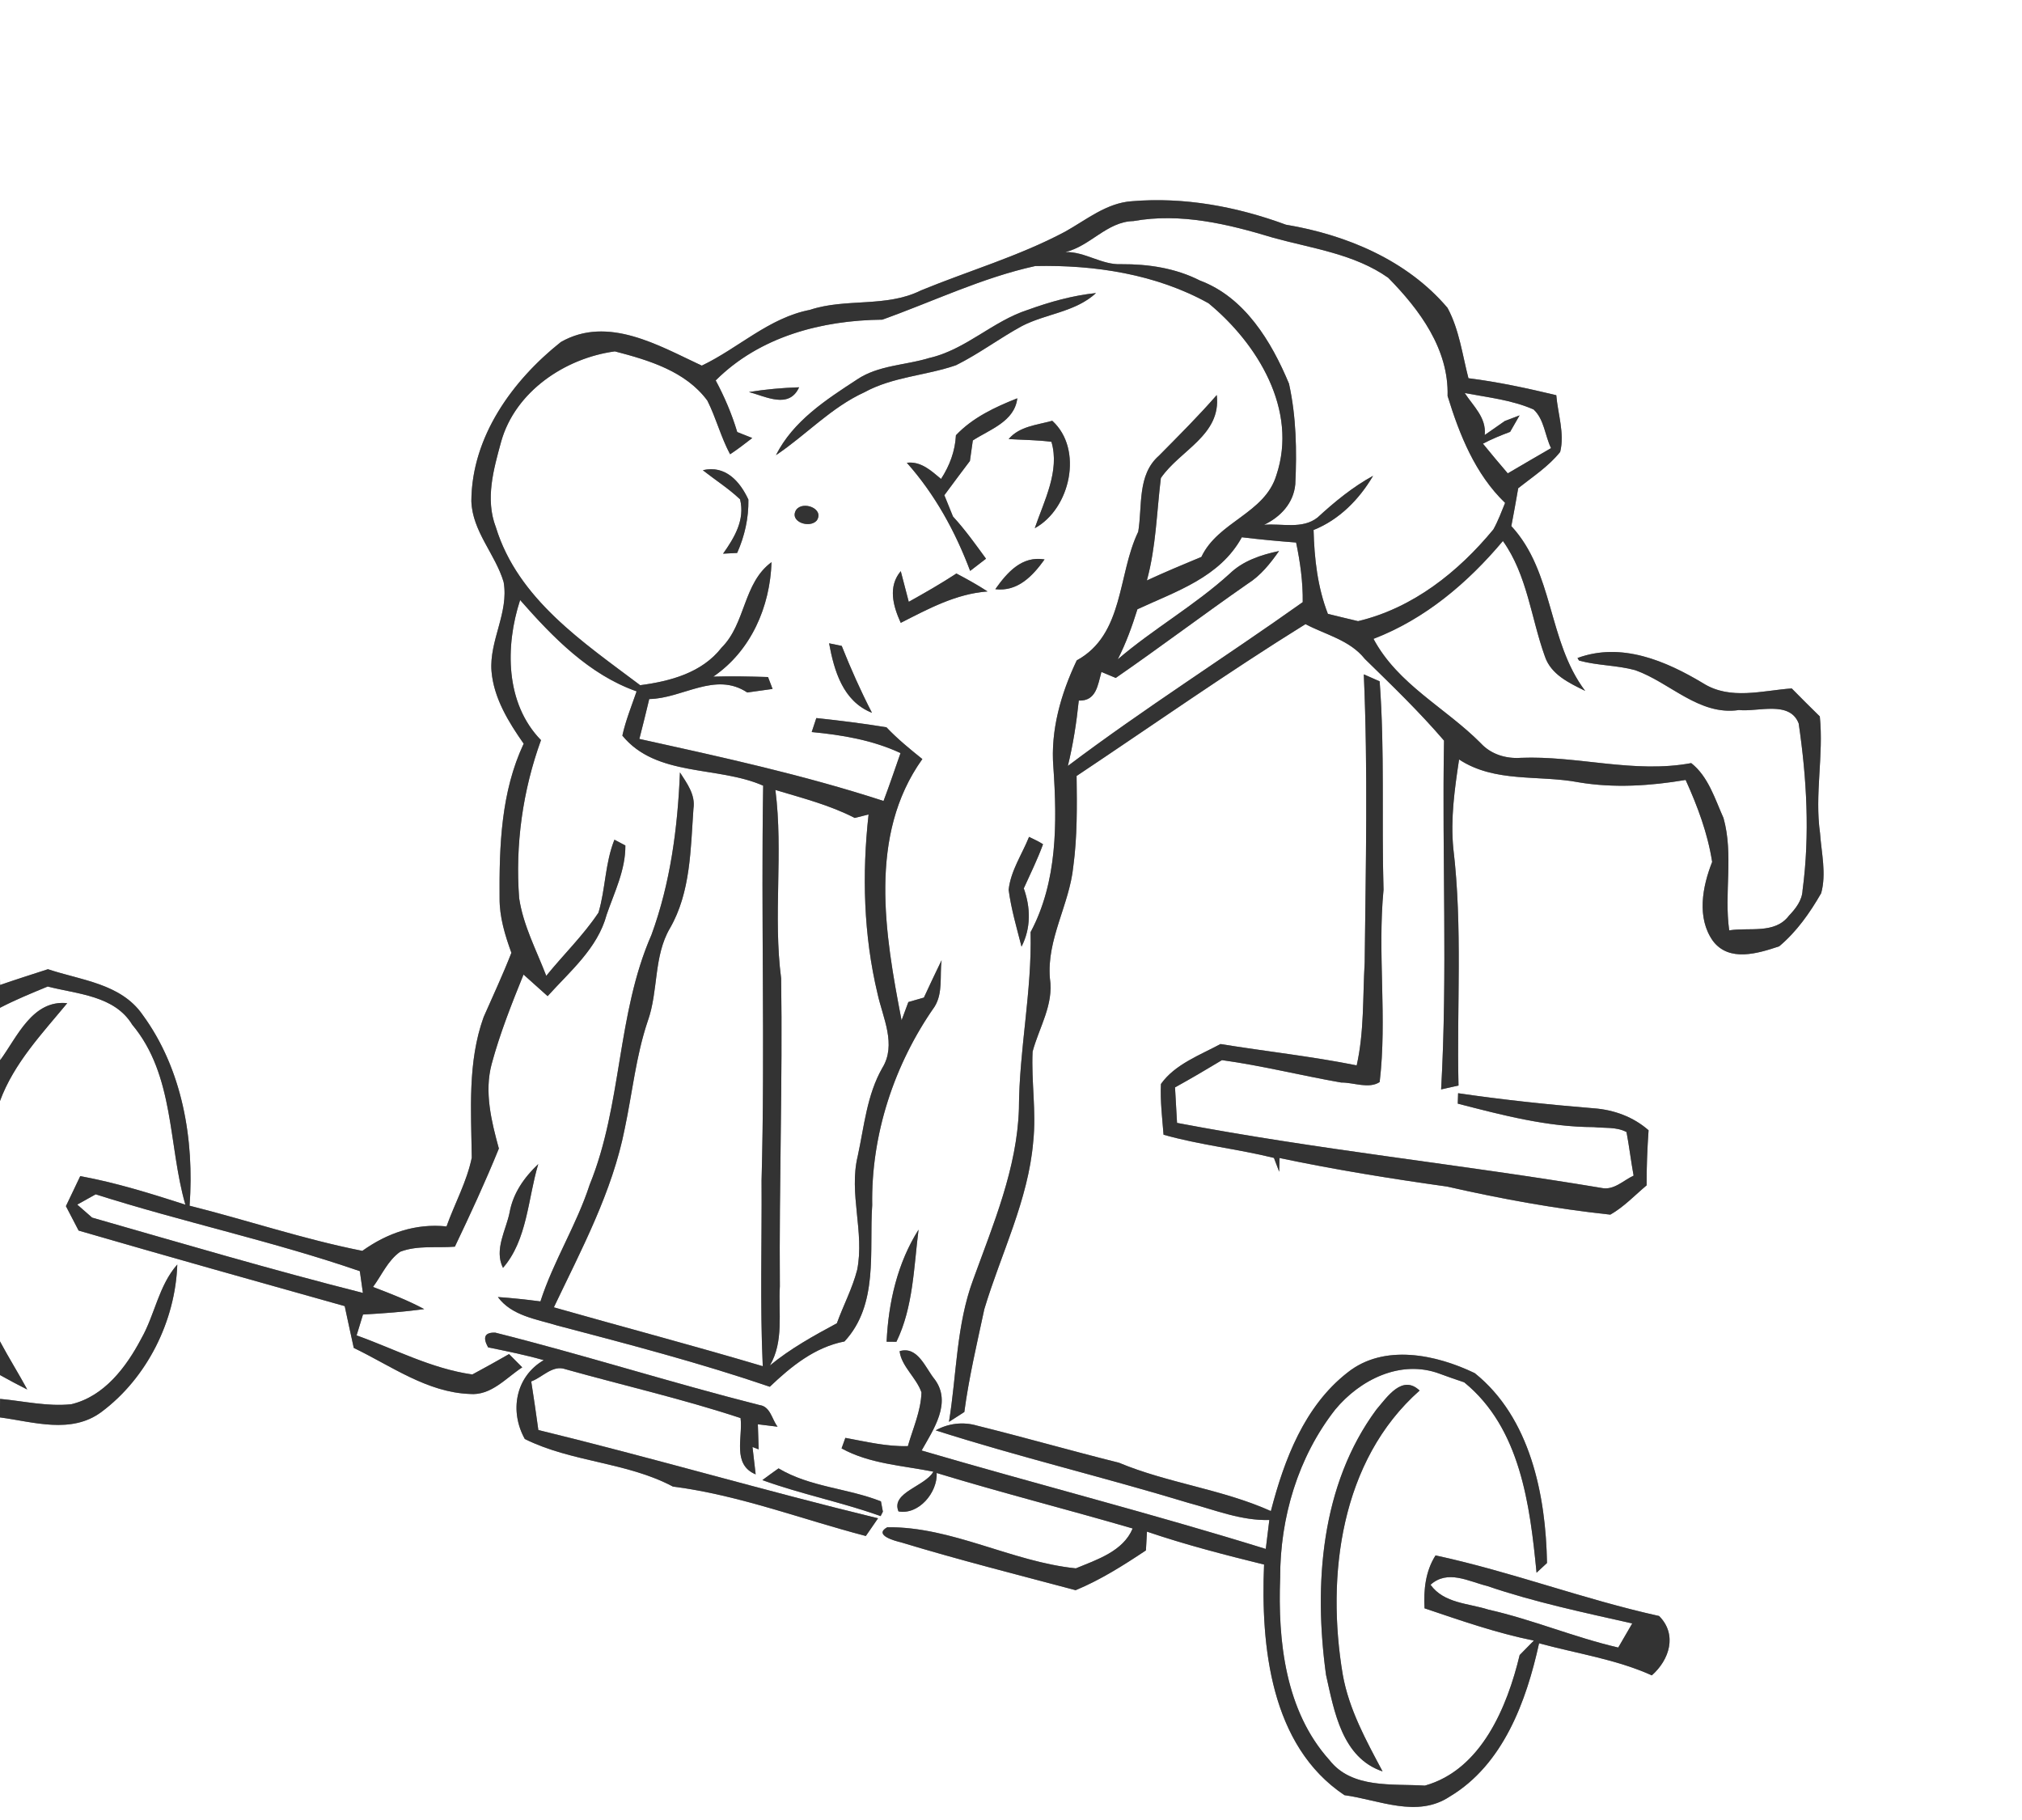 <svg width="250pt" height="300" viewBox="0 0 250 225" xmlns="http://www.w3.org/2000/svg"><rect x="0" y="0" width="250" height="225" fill="#808080" stroke="none"/><g fill="#FFF"><path d="M0 0h250v225H0v-49.77c4.14.55 8.82 2.1 12.55-.68 5.63-4.2 9.13-11.23 9.37-18.22-2.3 2.6-2.77 6.2-4.45 9.15-1.85 3.52-4.59 7.16-8.66 8.12-2.94.31-5.88-.39-8.8-.66L0 173.96v-3.97c1.11.62 2.23 1.22 3.37 1.79-1.09-2.01-2.3-3.94-3.37-5.95v-29.72c1.73-4.68 5.19-8.31 8.31-12.09-4.31-.45-6.19 4.2-8.3 7.06L0 129.9v-5.31c1.91-.99 3.91-1.81 5.9-2.63 3.68.95 8.25 1.11 10.45 4.72 5.25 6.27 4.43 14.83 6.57 22.25-4.28-1.38-8.57-2.72-13-3.53-.58 1.23-1.17 2.47-1.77 3.71.52 1.01 1.05 2.01 1.57 3.02 10.95 3.18 21.92 6.26 32.9 9.34.36 1.72.75 3.45 1.12 5.17 4.62 2.22 9.06 5.49 14.34 5.69 2.64.23 4.48-1.98 6.49-3.29-.54-.55-1.09-1.1-1.63-1.64-1.5.86-3.01 1.7-4.54 2.52-5.07-.72-9.56-3.13-14.31-4.83.27-.87.53-1.73.79-2.58 2.53-.14 5.06-.33 7.57-.67-2.03-1.09-4.18-1.92-6.33-2.74 1.08-1.46 1.84-3.28 3.36-4.35 2.14-.82 4.52-.45 6.76-.63 1.91-4 3.77-8.02 5.44-12.13-.92-3.37-1.82-6.98-.89-10.45 1.02-3.78 2.47-7.43 3.94-11.06.75.67 2.24 2.01 2.98 2.67 2.76-3.07 6.17-5.9 7.29-10.05.96-2.8 2.35-5.55 2.32-8.58-.34-.17-1.02-.53-1.35-.71-1.16 2.89-1.1 6.06-1.97 9.01-1.88 2.82-4.33 5.19-6.46 7.82-1.21-3.16-2.85-6.23-3.35-9.6-.5-6.61.44-13.31 2.7-19.54-4.43-4.54-4.44-11.62-2.58-17.32 4.02 4.58 8.52 9.22 14.4 11.29-.62 1.81-1.35 3.6-1.76 5.47 4.21 5.15 11.79 3.71 17.41 6.19-.27 16.27.24 32.55-.2 48.82.05 7.65-.2 15.3.15 22.95-8.57-2.55-17.22-4.83-25.83-7.28 3.41-7.16 7.23-14.26 8.77-22.12.94-4.44 1.39-8.99 2.85-13.3 1.32-3.72.69-7.94 2.73-11.44 2.58-4.47 2.55-9.81 2.91-14.8.26-1.72-.81-3.12-1.67-4.47-.28 6.82-1.17 13.66-3.53 20.1-4.3 9.81-3.6 20.97-7.63 30.86-1.62 4.99-4.48 9.45-6.09 14.44-1.75-.23-3.5-.42-5.26-.54 1.72 2.32 4.74 2.72 7.31 3.51 8.83 2.32 17.67 4.63 26.31 7.58 2.63-2.51 5.56-4.89 9.23-5.6 4.25-4.57 3.04-11.18 3.43-16.85-.15-8.71 2.72-17.41 7.7-24.52 1.08-1.71.63-3.86.88-5.76-.75 1.53-1.47 3.07-2.19 4.62-.48.13-1.44.41-1.92.55-.21.56-.63 1.69-.84 2.26-2.05-10.61-4.17-22.88 2.57-32.3-1.54-1.24-3.08-2.49-4.44-3.93-2.88-.47-5.77-.83-8.67-1.14-.14.43-.43 1.29-.57 1.73 3.76.36 7.53.99 10.98 2.6-.69 1.97-1.36 3.96-2.1 5.92-9.89-3.22-20.04-5.43-30.19-7.67.42-1.64.83-3.28 1.22-4.93 4.15-.07 8.16-3.44 12.12-.81 1.04-.15 2.09-.29 3.13-.44l-.56-1.47c-2.25-.07-4.51-.12-6.77-.05 4.66-3.18 7.02-8.63 7.2-14.15-3.52 2.58-3.18 7.59-6.18 10.57-2.42 3.11-6.34 4.15-10.06 4.64-7.03-5.3-15.11-10.64-17.84-19.53-1.34-3.49-.28-7.17.66-10.61 1.75-6.18 7.9-10.3 14.05-11.13 4.17 1.08 8.76 2.45 11.44 6.09 1.08 2.15 1.67 4.51 2.81 6.63.95-.62 1.84-1.32 2.74-2.01-.47-.18-1.4-.55-1.86-.74-.66-2.21-1.57-4.34-2.66-6.38 5.44-5.43 13.1-7.43 20.59-7.51 6.25-2.23 12.38-5.2 18.92-6.63 7.34-.16 14.95 1 21.42 4.6 6.07 5 11.09 13.2 8.39 21.26-1.43 4.74-7.2 5.72-9.27 10.1-2.26.94-4.52 1.88-6.74 2.91 1.13-4.14 1.21-8.43 1.73-12.66 2.37-3.46 7.49-5.3 6.91-10.26-2.28 2.61-4.72 5.04-7.15 7.5-2.7 2.36-2.03 6.22-2.56 9.4-2.56 5.29-1.74 12.7-7.6 15.9-1.95 4.1-3.26 8.64-2.89 13.21.47 6.85.5 14.18-2.82 20.39.18 7.32-1.41 14.49-1.44 21.81-.23 7.39-3.17 14.28-5.65 21.13-2.1 5.64-2.04 11.73-3 17.6.47-.3 1.43-.91 1.9-1.22.57-4.28 1.57-8.49 2.47-12.71 2.07-6.89 5.44-13.48 6.05-20.74.39-3.7-.25-7.4-.08-11.1.81-3.01 2.63-5.8 2.14-9.05-.41-4.85 2.41-9.11 2.89-13.83.5-3.71.46-7.46.41-11.2 9.42-6.28 18.68-12.8 28.3-18.77 2.51 1.32 5.48 1.97 7.33 4.29 3.35 3.28 6.74 6.54 9.8 10.11-.26 14.37.45 28.76-.36 43.12.53-.12 1.61-.36 2.15-.48-.23-9.76.52-19.56-.64-29.28-.36-3.69.16-7.38.71-11.03 4.43 2.91 9.82 1.89 14.76 2.82 4.39.74 8.88.45 13.25-.29 1.47 3.24 2.73 6.6 3.28 10.14-1.21 3.06-1.93 6.91.1 9.77 2 2.64 5.56 1.54 8.19.66 2.15-1.8 3.81-4.16 5.19-6.57.66-2.41.03-4.97-.14-7.42-.68-4.8.46-9.62-.03-14.43-1.17-1.14-2.33-2.3-3.47-3.46-3.64.26-7.59 1.47-10.94-.63-4.63-2.78-10.13-5.13-15.55-3.13l.19.31c2.26.63 4.67.57 6.94 1.19 4.32 1.52 7.89 5.66 12.83 4.93 2.36.25 6.29-1.21 7.39 1.66 1 6.81 1.39 13.76.48 20.61-.05 1.26-.86 2.29-1.69 3.16-1.74 2.3-4.91 1.41-7.38 1.81-.65-4.61.56-9.37-.71-13.9-1.06-2.36-1.88-5.13-3.99-6.78-7.07 1.32-14.02-.94-21.1-.65-1.83.12-3.65-.44-4.91-1.8-4.35-4.39-10.26-7.27-13.27-12.91 6.38-2.45 11.65-6.92 16-12.1 3.01 4.23 3.47 9.48 5.18 14.24.75 2.27 3 3.31 4.99 4.29-4.64-6.13-3.85-14.67-9.13-20.37.3-1.56.58-3.11.85-4.68 1.79-1.42 3.75-2.69 5.19-4.49.57-2.28-.29-4.69-.48-7.01-3.58-.86-7.19-1.64-10.86-2.1-.76-2.92-1.14-6.02-2.59-8.7-4.99-5.89-12.5-9.03-19.98-10.28-6.07-2.24-12.58-3.45-19.07-2.9-3.13.22-5.6 2.3-8.23 3.76-5.69 3.03-11.92 4.83-17.86 7.28-4.28 2.12-9.24.91-13.7 2.39-5.06.98-8.83 4.73-13.36 6.89-5.32-2.47-11.6-6.23-17.42-2.92-6.01 4.77-11.04 11.73-11.07 19.69.13 3.74 2.97 6.54 3.99 9.99.66 3.78-1.79 7.24-1.5 11.01.28 3.34 2.1 6.28 3.98 8.97-2.8 5.95-3.03 12.63-2.98 19.08-.02 2.34.67 4.6 1.46 6.77-1.05 2.69-2.27 5.3-3.43 7.94-2.01 5.57-1.54 11.58-1.47 17.39-.61 2.97-2.11 5.66-3.12 8.5-3.83-.4-7.33.82-10.41 3.02-7.2-1.42-14.22-3.79-21.36-5.58.59-8.19-.88-16.89-5.82-23.62-2.67-3.85-7.61-4.25-11.69-5.62-1.97.64-3.96 1.27-5.92 1.95l-.01-.81V0m127.07 38.31c-4.34 1.4-7.69 4.93-12.19 5.95-2.97.91-6.27.88-8.92 2.66-3.84 2.51-7.88 5.11-10.02 9.35 3.72-2.49 6.82-5.9 10.95-7.78 3.5-1.92 7.6-2.05 11.31-3.34 2.84-1.41 5.39-3.34 8.17-4.85 2.98-1.53 6.6-1.72 9.14-4.07-2.89.3-5.71 1.09-8.44 2.08M92.6 48.47c2.05.52 4.95 2.15 6.2-.59-2.08.07-4.15.25-6.2.59m25.59 5.34c-.1 1.96-.78 3.77-1.84 5.4-1.23-1.02-2.48-2.21-4.23-2 3.48 3.91 5.99 8.49 7.83 13.37.49-.38 1.47-1.13 1.96-1.51-1.3-1.78-2.58-3.58-4.08-5.21-.36-.88-.71-1.76-1.07-2.64 1.05-1.41 2.09-2.83 3.16-4.23l.36-2.54c2.1-1.36 5.16-2.34 5.5-5.21-2.75 1.09-5.52 2.38-7.59 4.57m6.52.47c1.76.11 3.53.11 5.29.34 1.06 3.61-.91 7.29-2.06 10.68 4.41-2.4 6.03-9.78 2.16-13.28-1.89.53-4.04.67-5.39 2.26M86.9 58.13c1.53 1.21 3.19 2.26 4.6 3.6.63 2.54-.7 4.74-2.1 6.72.44-.03 1.31-.07 1.74-.09.93-2.09 1.43-4.31 1.39-6.6-1.06-2.28-2.86-4.28-5.63-3.63m11.54 4.9c-.91 1.48 1.68 2.34 2.55 1.31.96-1.46-1.72-2.46-2.55-1.31m24.62 9.81c2.77.33 4.62-1.63 6.09-3.68-2.82-.47-4.63 1.62-6.09 3.68M111.37 77c3.41-1.73 6.82-3.59 10.73-3.88-1.24-.81-2.54-1.53-3.85-2.22-1.91 1.25-3.9 2.39-5.89 3.5-.25-.95-.74-2.85-.99-3.79-1.61 1.92-.95 4.31 0 6.39m-8.86 2.53c.63 3.43 1.73 7.18 5.3 8.59-1.39-2.69-2.62-5.46-3.74-8.27l-1.56-.32m66.11 3.84c.52 11.86.24 23.75.11 35.62-.25 4.24-.05 8.55-.99 12.72-5.58-1.12-11.23-1.73-16.84-2.64-2.57 1.39-5.63 2.5-7.36 4.94-.1 2.1.16 4.19.32 6.27 4.48 1.27 9.13 1.75 13.65 2.87.16.43.49 1.28.65 1.71l.04-1.7c6.85 1.44 13.78 2.56 20.72 3.53 6.65 1.51 13.39 2.75 20.18 3.47 1.68-.95 3.02-2.39 4.49-3.62-.01-2.27.08-4.54.24-6.81-1.88-1.65-4.26-2.52-6.73-2.71-5.63-.46-11.24-1.05-16.82-1.87l-.04 1.29c5.51 1.42 11.08 2.89 16.81 2.9 1.34.15 2.81-.05 4.05.61.34 1.79.55 3.6.88 5.39-1.28.59-2.44 1.85-3.98 1.52-17.44-2.92-35.08-4.73-52.47-8.04-.09-1.47-.17-2.93-.25-4.39 1.96-1.08 3.89-2.22 5.8-3.37 4.96.68 9.82 1.91 14.75 2.77 1.52-.02 3.41.82 4.75-.06.94-7.91-.28-15.85.48-23.77-.25-8.59.16-17.18-.48-25.77-.49-.21-1.47-.65-1.96-.86m-41.39 20.09c-.86 2.16-2.27 4.19-2.52 6.54.31 2.39 1 4.7 1.59 7.03 1.18-2.3 1.13-4.82.28-7.2.82-1.81 1.7-3.6 2.38-5.46-.55-.36-1.15-.62-1.73-.91m-64.22 46.42c-.45 2.22-1.94 4.62-.82 6.86 3.01-3.45 3.08-8.57 4.36-12.83-1.72 1.63-3.11 3.58-3.54 5.97m50.56 2.14c-2.62 4.14-3.72 9-3.95 13.85.3 0 .91.01 1.21.01 2.08-4.25 2.15-9.22 2.74-13.86m-52.34 12.73c-1.29-.04-1.58.56-.88 1.82 2.3.47 4.61.94 6.88 1.58-3.5 2.04-4.26 6.31-2.34 9.75 5.8 2.88 12.56 2.83 18.31 5.88 8.16 1.04 15.91 4.04 23.85 6.11.51-.73 1.01-1.46 1.51-2.19-14.06-3.41-27.95-7.49-42-10.91-.27-2.01-.57-4.01-.88-6.01 1.39-.5 2.65-2.08 4.23-1.51 7.22 2.02 14.53 3.69 21.65 6.04.31 2.35-1.08 5.74 1.87 6.96-.1-.85-.3-2.54-.39-3.38l.76.29c-.02-.77-.07-2.33-.1-3.1.61.07 1.83.22 2.44.3-.7-.9-.88-2.48-2.2-2.67-10.96-2.77-21.75-6.21-32.71-8.96m50 2.29c.2 1.85 2.08 3.28 2.7 5.1-.07 2.31-1.06 4.45-1.68 6.64-2.63.07-5.17-.55-7.73-1.02-.12.32-.35.98-.47 1.3 3.48 1.92 7.54 2.11 11.35 2.88-1.01 1.82-5.29 2.57-4.31 4.91 2.5.46 4.84-2.34 4.72-4.75 8.03 2.45 16.17 4.51 24.23 6.86-1.17 2.82-4.41 3.85-7.02 4.93-7.94-.81-15.34-5.18-23.32-5.08-1.74.97.95 1.69 1.72 1.87 7.14 2.17 14.37 3.99 21.57 5.91 3.07-1.27 5.93-3.08 8.69-4.92.04-.58.1-1.74.13-2.32 4.75 1.62 9.61 2.87 14.48 4.07-.42 10.08.79 22.4 9.94 28.51 4.29.59 8.98 2.86 13.02.17 6.61-3.95 9.47-11.79 11.04-18.95 4.66 1.28 9.51 1.97 13.94 3.97 2.17-1.91 3.19-5.04.9-7.34-9.33-2.06-18.29-5.48-27.64-7.49-1.25 1.97-1.48 4.25-1.36 6.54 4.45 1.5 8.9 3.06 13.52 3.99-.59.59-1.18 1.19-1.76 1.79-1.54 6.43-4.76 14.2-11.72 16.14-4-.25-9.02.41-11.8-3.16-5.46-6.07-6.39-14.72-6.09-22.56-.01-7.4 2.2-14.89 6.8-20.76 3.09-3.73 8.12-6.23 12.92-4.44 1 .37 2.01.72 3.03 1.06 6.96 5.66 8.13 15.18 8.95 23.54.32-.3.97-.9 1.29-1.2-.14-8.37-2.06-17.97-8.93-23.47-4.77-2.3-11.22-3.68-15.74-.07-5.33 4.16-7.82 10.77-9.47 17.12-6.03-2.71-12.71-3.44-18.79-5.98-5.86-1.46-11.67-3.13-17.53-4.58a6.636 6.636 0 00-5.12.58c10.32 3.3 20.87 5.81 31.23 8.96 3.3.88 6.54 2.22 10.02 2.12l-.44 3.58c-14.09-4.37-28.39-8.02-42.55-12.17 1.45-2.59 3.76-5.9 1.62-8.79-1.15-1.4-2.09-4.16-4.34-3.49m58.97 7.19c-6.91 9.32-7.78 21.69-6.25 32.83 1.01 4.5 1.98 10.25 6.99 11.93-2.03-3.82-4.15-7.65-4.92-11.96-2.06-12.23-.28-26.47 9.5-35.12-2.14-2.04-4.03.82-5.32 2.32m-75.94 8.75c4.8 1.74 9.82 2.73 14.62 4.45l.28-.55c-.06-.31-.18-.95-.24-1.27-4.13-1.64-8.76-1.75-12.66-4.08-.67.47-1.34.96-2 1.45z"/><path d="M140.13 27.33c5.85-1.05 11.72.37 17.29 2.06 4.82 1.33 10.05 2 14.22 4.95 3.87 3.93 7.5 8.81 7.34 14.61 1.47 4.79 3.41 9.66 7.11 13.22-.45 1.11-.87 2.24-1.45 3.28-4.35 5.27-9.96 9.73-16.73 11.34-1.25-.3-2.49-.59-3.73-.9-1.28-3.3-1.68-6.85-1.77-10.37 3.18-1.27 5.65-3.79 7.36-6.7-2.52 1.38-4.75 3.21-6.86 5.15-1.89 1.5-4.42.71-6.62.91 2.04-.98 3.64-2.67 3.86-5.01.2-4.14.12-8.38-.78-12.44-2.17-5.21-5.47-10.68-11.01-12.75-3-1.53-6.38-2.04-9.71-2.02-2.43.12-4.5-1.57-6.94-1.5 3.09-.72 5.14-3.76 8.42-3.83zM181.1 48.59c2.86.54 5.82.85 8.51 2.03 1.32 1.22 1.4 3.22 2.16 4.78-1.79 1.03-3.57 2.08-5.35 3.12-1.04-1.21-2.07-2.44-3.07-3.67 1.08-.57 2.21-1.03 3.36-1.46l1.17-2.04c-.46.18-1.37.53-1.83.7l-2.48 1.73c.23-2.15-1.43-3.58-2.47-5.19z"/><path d="M140.63 75.32c4.79-2.22 10.19-3.94 12.91-8.9 2.23.27 4.47.48 6.71.65.51 2.42.85 4.89.82 7.37-9.62 6.84-19.62 13.15-29.04 20.25.65-2.66 1.07-5.36 1.35-8.08 2.17.08 2.35-1.93 2.8-3.54.45.18 1.33.55 1.77.74 5.5-3.8 10.82-7.82 16.31-11.64 1.61-1.01 2.8-2.51 3.88-4.05-2.22.47-4.45 1.2-6.11 2.81-4.31 3.92-9.42 6.8-13.83 10.58 1.01-1.98 1.77-4.07 2.43-6.19zM95.87 97.66c3.32 1 6.71 1.86 9.81 3.46.57-.14 1.14-.29 1.71-.43-.82 7.38-.62 14.93 1.11 22.16.65 2.98 2.38 6.28.58 9.19-1.9 3.34-2.23 7.2-3.03 10.88-1.13 4.65.86 9.4-.07 14.07-.59 2.29-1.71 4.39-2.51 6.6-2.88 1.55-5.74 3.13-8.28 5.22 1.75-3 1.04-6.5 1.23-9.79-.1-12.68.35-25.37.16-38.06-1.01-7.75.28-15.56-.71-23.3zM9.55 148.92c.57-.31 1.71-.95 2.28-1.27 10.8 3.44 21.94 5.8 32.66 9.5.1.67.29 2.01.38 2.69-11.23-2.84-22.34-6.12-33.48-9.31-.46-.41-1.38-1.21-1.84-1.61zM176.87 195.92c2.12-1.91 4.69-.42 7 .15 5.86 2 11.91 3.27 17.94 4.63-.43.75-1.3 2.23-1.73 2.98-5.44-1.26-10.61-3.46-16.06-4.69-2.47-.79-5.48-.76-7.15-3.07z"/></g><g fill="#333"><path d="M131.69 28.64c2.63-1.46 5.1-3.54 8.23-3.76 6.49-.55 13 .66 19.07 2.9 7.48 1.25 14.99 4.39 19.98 10.28 1.45 2.68 1.83 5.78 2.59 8.7 3.67.46 7.28 1.24 10.86 2.1.19 2.32 1.05 4.73.48 7.01-1.44 1.8-3.4 3.07-5.19 4.49-.27 1.57-.55 3.12-.85 4.68 5.28 5.7 4.49 14.24 9.13 20.37-1.99-.98-4.24-2.02-4.99-4.29-1.71-4.76-2.17-10.01-5.18-14.24-4.35 5.18-9.62 9.65-16 12.1 3.01 5.64 8.92 8.52 13.27 12.91 1.26 1.36 3.08 1.92 4.91 1.8 7.08-.29 14.03 1.97 21.1.65 2.11 1.65 2.93 4.42 3.99 6.78 1.27 4.53.06 9.29.71 13.9 2.47-.4 5.64.49 7.38-1.81.83-.87 1.64-1.9 1.69-3.16.91-6.85.52-13.8-.48-20.61-1.1-2.87-5.03-1.41-7.39-1.66-4.94.73-8.51-3.41-12.83-4.93-2.27-.62-4.68-.56-6.94-1.19l-.19-.31c5.42-2 10.92.35 15.55 3.13 3.35 2.1 7.3.89 10.94.63 1.14 1.16 2.3 2.32 3.47 3.46.49 4.81-.65 9.63.03 14.43.17 2.45.8 5.01.14 7.42-1.38 2.41-3.04 4.77-5.19 6.57-2.63.88-6.19 1.98-8.19-.66-2.03-2.86-1.31-6.71-.1-9.77-.55-3.54-1.81-6.9-3.28-10.14-4.37.74-8.86 1.03-13.25.29-4.94-.93-10.33.09-14.76-2.82-.55 3.65-1.07 7.34-.71 11.03 1.16 9.72.41 19.52.64 29.28-.54.12-1.62.36-2.15.48.81-14.36.1-28.75.36-43.12-3.06-3.57-6.45-6.83-9.8-10.11-1.85-2.32-4.82-2.97-7.33-4.29-9.62 5.97-18.88 12.49-28.3 18.77.05 3.74.09 7.49-.41 11.2-.48 4.72-3.3 8.98-2.89 13.83.49 3.25-1.33 6.04-2.14 9.05-.17 3.7.47 7.4.08 11.1-.61 7.26-3.98 13.85-6.05 20.74-.9 4.22-1.9 8.43-2.47 12.71-.47.31-1.43.92-1.9 1.22.96-5.87.9-11.96 3-17.6 2.48-6.85 5.42-13.74 5.65-21.13.03-7.32 1.62-14.49 1.44-21.81 3.32-6.21 3.29-13.54 2.82-20.39-.37-4.57.94-9.11 2.89-13.21 5.86-3.2 5.04-10.61 7.6-15.9.53-3.18-.14-7.04 2.56-9.4 2.43-2.46 4.87-4.89 7.15-7.5.58 4.96-4.54 6.8-6.91 10.26-.52 4.23-.6 8.52-1.73 12.66 2.22-1.03 4.48-1.97 6.74-2.91 2.07-4.38 7.84-5.36 9.27-10.1 2.7-8.06-2.32-16.26-8.39-21.26-6.47-3.6-14.08-4.76-21.42-4.6-6.54 1.43-12.67 4.4-18.92 6.63-7.49.08-15.15 2.08-20.59 7.51 1.09 2.04 2 4.17 2.66 6.38.46.19 1.39.56 1.86.74-.9.69-1.79 1.39-2.74 2.01-1.14-2.12-1.73-4.48-2.81-6.63-2.68-3.64-7.27-5.01-11.44-6.09-6.15.83-12.3 4.95-14.05 11.13-.94 3.44-2 7.12-.66 10.61 2.73 8.89 10.81 14.23 17.84 19.53 3.72-.49 7.64-1.53 10.06-4.64 3-2.98 2.66-7.99 6.18-10.57-.18 5.52-2.54 10.97-7.2 14.15 2.26-.07 4.52-.02 6.77.05l.56 1.47c-1.04.15-2.09.29-3.13.44-3.96-2.63-7.97.74-12.12.81-.39 1.65-.8 3.29-1.22 4.93 10.15 2.24 20.3 4.45 30.19 7.67.74-1.96 1.41-3.95 2.1-5.92-3.45-1.61-7.22-2.24-10.98-2.6.14-.44.43-1.3.57-1.73 2.9.31 5.79.67 8.67 1.14 1.36 1.44 2.9 2.69 4.44 3.93-6.74 9.42-4.62 21.69-2.57 32.3.21-.57.63-1.7.84-2.26.48-.14 1.44-.42 1.92-.55.72-1.55 1.44-3.09 2.19-4.62-.25 1.9.2 4.05-.88 5.76-4.98 7.11-7.85 15.81-7.7 24.52-.39 5.67.82 12.28-3.43 16.85-3.67.71-6.6 3.09-9.23 5.6-8.64-2.95-17.48-5.26-26.31-7.58-2.57-.79-5.59-1.19-7.31-3.51 1.76.12 3.51.31 5.26.54 1.61-4.99 4.47-9.45 6.09-14.44 4.03-9.89 3.33-21.05 7.63-30.86 2.36-6.44 3.25-13.28 3.53-20.1.86 1.35 1.93 2.75 1.67 4.47-.36 4.99-.33 10.33-2.91 14.8-2.04 3.5-1.41 7.72-2.73 11.44-1.46 4.31-1.91 8.86-2.85 13.3-1.54 7.86-5.36 14.96-8.77 22.12 8.61 2.45 17.26 4.73 25.83 7.28-.35-7.65-.1-15.3-.15-22.95.44-16.27-.07-32.55.2-48.82-5.62-2.48-13.2-1.04-17.41-6.19.41-1.87 1.14-3.66 1.76-5.47-5.88-2.07-10.38-6.71-14.4-11.29-1.86 5.7-1.85 12.78 2.58 17.32-2.26 6.23-3.2 12.93-2.7 19.54.5 3.37 2.14 6.44 3.35 9.6 2.13-2.63 4.58-5 6.46-7.82.87-2.95.81-6.12 1.97-9.01.33.18 1.01.54 1.35.71.03 3.03-1.36 5.78-2.32 8.58-1.12 4.15-4.53 6.98-7.29 10.05-.74-.66-2.23-2-2.98-2.67-1.47 3.63-2.92 7.28-3.94 11.06-.93 3.47-.03 7.08.89 10.45-1.67 4.11-3.53 8.13-5.44 12.13-2.24.18-4.62-.19-6.76.63-1.52 1.07-2.28 2.89-3.36 4.35 2.15.82 4.3 1.65 6.33 2.74-2.51.34-5.04.53-7.57.67-.26.85-.52 1.71-.79 2.58 4.75 1.7 9.24 4.11 14.31 4.83 1.53-.82 3.04-1.66 4.54-2.52.54.54 1.09 1.09 1.63 1.64-2.01 1.31-3.85 3.52-6.49 3.29-5.28-.2-9.72-3.47-14.34-5.69-.37-1.72-.76-3.45-1.12-5.17-10.98-3.08-21.95-6.16-32.9-9.34-.52-1.01-1.05-2.01-1.57-3.02.6-1.24 1.19-2.48 1.77-3.71 4.43.81 8.72 2.15 13 3.53-2.14-7.42-1.32-15.98-6.57-22.25-2.2-3.61-6.77-3.77-10.45-4.72-1.99.82-3.99 1.64-5.9 2.63v-3.63l.01.81c1.96-.68 3.95-1.31 5.92-1.95 4.08 1.37 9.02 1.77 11.69 5.62 4.94 6.73 6.41 15.43 5.82 23.62 7.14 1.79 14.16 4.16 21.36 5.58 3.08-2.2 6.58-3.42 10.41-3.02 1.01-2.84 2.51-5.53 3.12-8.5-.07-5.81-.54-11.82 1.47-17.39 1.16-2.64 2.38-5.25 3.43-7.94-.79-2.17-1.48-4.43-1.46-6.77-.05-6.45.18-13.13 2.98-19.08-1.88-2.69-3.7-5.63-3.98-8.97-.29-3.77 2.16-7.23 1.5-11.01-1.02-3.45-3.86-6.25-3.99-9.99.03-7.96 5.06-14.92 11.07-19.69 5.82-3.31 12.1.45 17.42 2.92 4.53-2.16 8.3-5.91 13.36-6.89 4.46-1.48 9.42-.27 13.7-2.39 5.94-2.45 12.17-4.25 17.86-7.28m8.44-1.31c-3.28.07-5.33 3.11-8.42 3.83 2.44-.07 4.51 1.62 6.94 1.5 3.33-.02 6.71.49 9.71 2.02 5.54 2.07 8.84 7.54 11.01 12.75.9 4.06.98 8.3.78 12.44-.22 2.34-1.82 4.03-3.86 5.01 2.2-.2 4.73.59 6.62-.91 2.11-1.94 4.34-3.77 6.86-5.15-1.71 2.91-4.18 5.43-7.36 6.7.09 3.52.49 7.07 1.77 10.37 1.24.31 2.48.6 3.73.9 6.77-1.61 12.38-6.07 16.73-11.34.58-1.04 1-2.17 1.45-3.28-3.7-3.56-5.64-8.43-7.11-13.22.16-5.8-3.47-10.68-7.34-14.61-4.17-2.95-9.4-3.62-14.22-4.95-5.57-1.69-11.44-3.11-17.29-2.06m40.97 21.26c1.04 1.61 2.7 3.04 2.47 5.19l2.48-1.73c.46-.17 1.37-.52 1.83-.7l-1.17 2.04c-1.15.43-2.28.89-3.36 1.46 1 1.23 2.03 2.46 3.07 3.67 1.78-1.04 3.56-2.09 5.35-3.12-.76-1.56-.84-3.56-2.16-4.78-2.69-1.18-5.65-1.49-8.51-2.03m-40.47 26.73c-.66 2.12-1.42 4.21-2.43 6.19 4.41-3.78 9.52-6.66 13.83-10.58 1.66-1.61 3.89-2.34 6.11-2.81-1.08 1.54-2.27 3.04-3.88 4.05-5.49 3.82-10.81 7.84-16.31 11.64-.44-.19-1.32-.56-1.77-.74-.45 1.61-.63 3.62-2.8 3.54-.28 2.72-.7 5.42-1.35 8.08 9.42-7.1 19.42-13.41 29.04-20.25.03-2.48-.31-4.95-.82-7.37-2.24-.17-4.48-.38-6.71-.65-2.72 4.96-8.12 6.68-12.91 8.9M95.87 97.66c.99 7.74-.3 15.55.71 23.3.19 12.69-.26 25.38-.16 38.06-.19 3.29.52 6.79-1.23 9.79 2.54-2.09 5.4-3.67 8.28-5.22.8-2.21 1.92-4.31 2.51-6.6.93-4.67-1.06-9.42.07-14.07.8-3.68 1.13-7.54 3.03-10.88 1.8-2.91.07-6.21-.58-9.19-1.73-7.23-1.93-14.78-1.11-22.16-.57.14-1.14.29-1.71.43-3.1-1.6-6.49-2.46-9.81-3.46M9.55 148.92c.46.4 1.38 1.2 1.84 1.61 11.14 3.19 22.25 6.47 33.48 9.31-.09-.68-.28-2.02-.38-2.69-10.72-3.7-21.86-6.06-32.66-9.5-.57.32-1.71.96-2.28 1.27z"/><path d="M127.07 38.31c2.73-.99 5.55-1.78 8.44-2.08-2.54 2.35-6.16 2.54-9.14 4.07-2.78 1.51-5.33 3.44-8.17 4.85-3.71 1.29-7.81 1.42-11.31 3.34-4.13 1.88-7.23 5.29-10.95 7.78 2.14-4.24 6.18-6.84 10.02-9.35 2.65-1.78 5.95-1.75 8.92-2.66 4.5-1.02 7.85-4.55 12.19-5.95zM92.6 48.47c2.05-.34 4.12-.52 6.2-.59-1.25 2.74-4.15 1.11-6.2.59zM118.19 53.81c2.07-2.19 4.84-3.48 7.59-4.57-.34 2.87-3.4 3.85-5.5 5.21l-.36 2.54c-1.07 1.4-2.11 2.82-3.16 4.23.36.88.71 1.76 1.07 2.64 1.5 1.63 2.78 3.43 4.08 5.21-.49.38-1.47 1.13-1.96 1.51-1.84-4.88-4.35-9.46-7.83-13.37 1.75-.21 3 .98 4.23 2 1.06-1.63 1.74-3.44 1.84-5.4z"/><path d="M124.71 54.28c1.35-1.59 3.5-1.73 5.39-2.26 3.87 3.5 2.25 10.88-2.16 13.28 1.15-3.39 3.12-7.07 2.06-10.68-1.76-.23-3.53-.23-5.29-.34zM86.9 58.13c2.77-.65 4.57 1.35 5.63 3.63.04 2.29-.46 4.51-1.39 6.6-.43.02-1.3.06-1.74.09 1.4-1.98 2.73-4.18 2.1-6.72-1.41-1.34-3.07-2.39-4.6-3.6zM98.44 63.03c.83-1.15 3.51-.15 2.55 1.31-.87 1.03-3.46.17-2.55-1.31zM123.06 72.84c1.46-2.06 3.27-4.15 6.09-3.68-1.47 2.05-3.32 4.01-6.09 3.68zM111.37 77c-.95-2.08-1.61-4.47 0-6.39.25.94.74 2.84.99 3.79 1.99-1.11 3.98-2.25 5.89-3.5 1.31.69 2.61 1.41 3.85 2.22-3.91.29-7.32 2.15-10.73 3.88zM102.51 79.53l1.56.32c1.12 2.81 2.35 5.58 3.74 8.27-3.57-1.41-4.67-5.16-5.3-8.59zM168.62 83.37c.49.21 1.47.65 1.96.86.64 8.59.23 17.18.48 25.77-.76 7.92.46 15.86-.48 23.77-1.34.88-3.23.04-4.75.06-4.93-.86-9.79-2.09-14.75-2.77-1.91 1.15-3.84 2.29-5.8 3.37.08 1.46.16 2.92.25 4.39 17.39 3.31 35.03 5.12 52.47 8.04 1.54.33 2.7-.93 3.98-1.52-.33-1.79-.54-3.6-.88-5.39-1.24-.66-2.71-.46-4.05-.61-5.73-.01-11.3-1.48-16.81-2.9l.04-1.29c5.58.82 11.19 1.41 16.82 1.87 2.47.19 4.85 1.06 6.73 2.71-.16 2.27-.25 4.54-.24 6.81-1.47 1.23-2.81 2.67-4.49 3.62-6.79-.72-13.53-1.96-20.18-3.47-6.94-.97-13.87-2.09-20.72-3.53l-.04 1.7c-.16-.43-.49-1.28-.65-1.71-4.52-1.12-9.17-1.6-13.65-2.87-.16-2.08-.42-4.17-.32-6.27 1.73-2.44 4.79-3.55 7.36-4.94 5.61.91 11.26 1.52 16.84 2.64.94-4.17.74-8.48.99-12.72.13-11.87.41-23.76-.11-35.62zM127.23 103.46c.58.29 1.18.55 1.73.91-.68 1.86-1.56 3.65-2.38 5.46.85 2.38.9 4.9-.28 7.2-.59-2.33-1.28-4.64-1.59-7.03.25-2.35 1.66-4.38 2.52-6.54zM.01 131.08c2.11-2.86 3.99-7.51 8.3-7.06-3.12 3.78-6.58 7.41-8.31 12.09v-6.21l.01 1.18zM63.01 149.88c.43-2.39 1.82-4.34 3.54-5.97-1.28 4.26-1.35 9.38-4.36 12.83-1.12-2.24.37-4.64.82-6.86zM113.57 152.02c-.59 4.64-.66 9.61-2.74 13.86-.3 0-.91-.01-1.21-.01.23-4.85 1.33-9.71 3.95-13.85zM17.47 165.48c1.68-2.95 2.15-6.55 4.45-9.15-.24 6.99-3.74 14.02-9.37 18.22-3.73 2.78-8.41 1.23-12.55.68v-1.27l.01-1.02c2.92.27 5.86.97 8.8.66 4.07-.96 6.81-4.6 8.66-8.12zM61.23 164.75c10.96 2.75 21.75 6.19 32.71 8.96 1.32.19 1.5 1.77 2.2 2.67-.61-.08-1.83-.23-2.44-.3.03.77.08 2.33.1 3.1l-.76-.29c.09.84.29 2.53.39 3.38-2.95-1.22-1.56-4.61-1.87-6.96-7.12-2.35-14.43-4.02-21.65-6.04-1.58-.57-2.84 1.01-4.23 1.51.31 2 .61 4 .88 6.01 14.05 3.42 27.94 7.5 42 10.91-.5.73-1 1.46-1.51 2.19-7.94-2.07-15.69-5.07-23.85-6.11-5.75-3.05-12.51-3-18.31-5.88-1.92-3.44-1.16-7.71 2.34-9.75-2.27-.64-4.58-1.11-6.88-1.58-.7-1.26-.41-1.86.88-1.82z"/><path d="M0 165.83c1.07 2.01 2.28 3.94 3.37 5.95-1.14-.57-2.26-1.17-3.37-1.79v-4.16zM111.23 167.04c2.25-.67 3.19 2.09 4.34 3.49 2.14 2.89-.17 6.2-1.62 8.79 14.16 4.15 28.46 7.8 42.55 12.17l.44-3.58c-3.48.1-6.72-1.24-10.02-2.12-10.36-3.15-20.91-5.66-31.23-8.96 1.57-.87 3.4-1.09 5.12-.58 5.86 1.45 11.67 3.12 17.53 4.58 6.08 2.54 12.76 3.27 18.79 5.98 1.65-6.35 4.14-12.96 9.47-17.12 4.52-3.61 10.97-2.23 15.74.07 6.87 5.5 8.79 15.1 8.93 23.47-.32.3-.97.9-1.29 1.2-.82-8.36-1.99-17.88-8.95-23.54-1.02-.34-2.03-.69-3.03-1.06-4.8-1.79-9.83.71-12.92 4.44-4.6 5.87-6.81 13.36-6.8 20.76-.3 7.84.63 16.49 6.09 22.56 2.78 3.57 7.8 2.91 11.8 3.16 6.96-1.94 10.18-9.71 11.72-16.14.58-.6 1.17-1.2 1.76-1.79-4.62-.93-9.07-2.49-13.52-3.99-.12-2.29.11-4.57 1.36-6.54 9.35 2.01 18.31 5.43 27.64 7.49 2.29 2.3 1.27 5.43-.9 7.34-4.43-2-9.28-2.69-13.94-3.97-1.57 7.16-4.43 15-11.04 18.95-4.04 2.69-8.73.42-13.02-.17-9.15-6.11-10.36-18.43-9.94-28.51-4.87-1.2-9.73-2.45-14.48-4.07-.03.58-.09 1.74-.13 2.32-2.76 1.84-5.62 3.65-8.69 4.92-7.2-1.92-14.43-3.74-21.57-5.91-.77-.18-3.46-.9-1.72-1.87 7.98-.1 15.38 4.27 23.32 5.08 2.61-1.08 5.85-2.11 7.02-4.93-8.06-2.35-16.2-4.41-24.23-6.86.12 2.41-2.22 5.21-4.72 4.75-.98-2.34 3.3-3.09 4.31-4.91-3.81-.77-7.87-.96-11.35-2.88.12-.32.35-.98.47-1.3 2.56.47 5.1 1.09 7.73 1.02.62-2.19 1.61-4.33 1.68-6.64-.62-1.82-2.5-3.25-2.7-5.1m65.64 28.88c1.67 2.31 4.68 2.28 7.15 3.07 5.45 1.23 10.62 3.43 16.06 4.69.43-.75 1.3-2.23 1.73-2.98-6.03-1.36-12.08-2.63-17.94-4.63-2.31-.57-4.88-2.06-7-.15z"/><path d="M170.2 174.23c1.29-1.5 3.18-4.36 5.32-2.32-9.78 8.65-11.56 22.89-9.5 35.12.77 4.31 2.89 8.14 4.92 11.96-5.01-1.68-5.98-7.43-6.99-11.93-1.53-11.14-.66-23.51 6.25-32.83zM94.26 182.98c.66-.49 1.33-.98 2-1.45 3.9 2.33 8.53 2.44 12.66 4.08.06.32.18.96.24 1.27l-.28.55c-4.8-1.72-9.82-2.71-14.62-4.45z"/></g></svg>